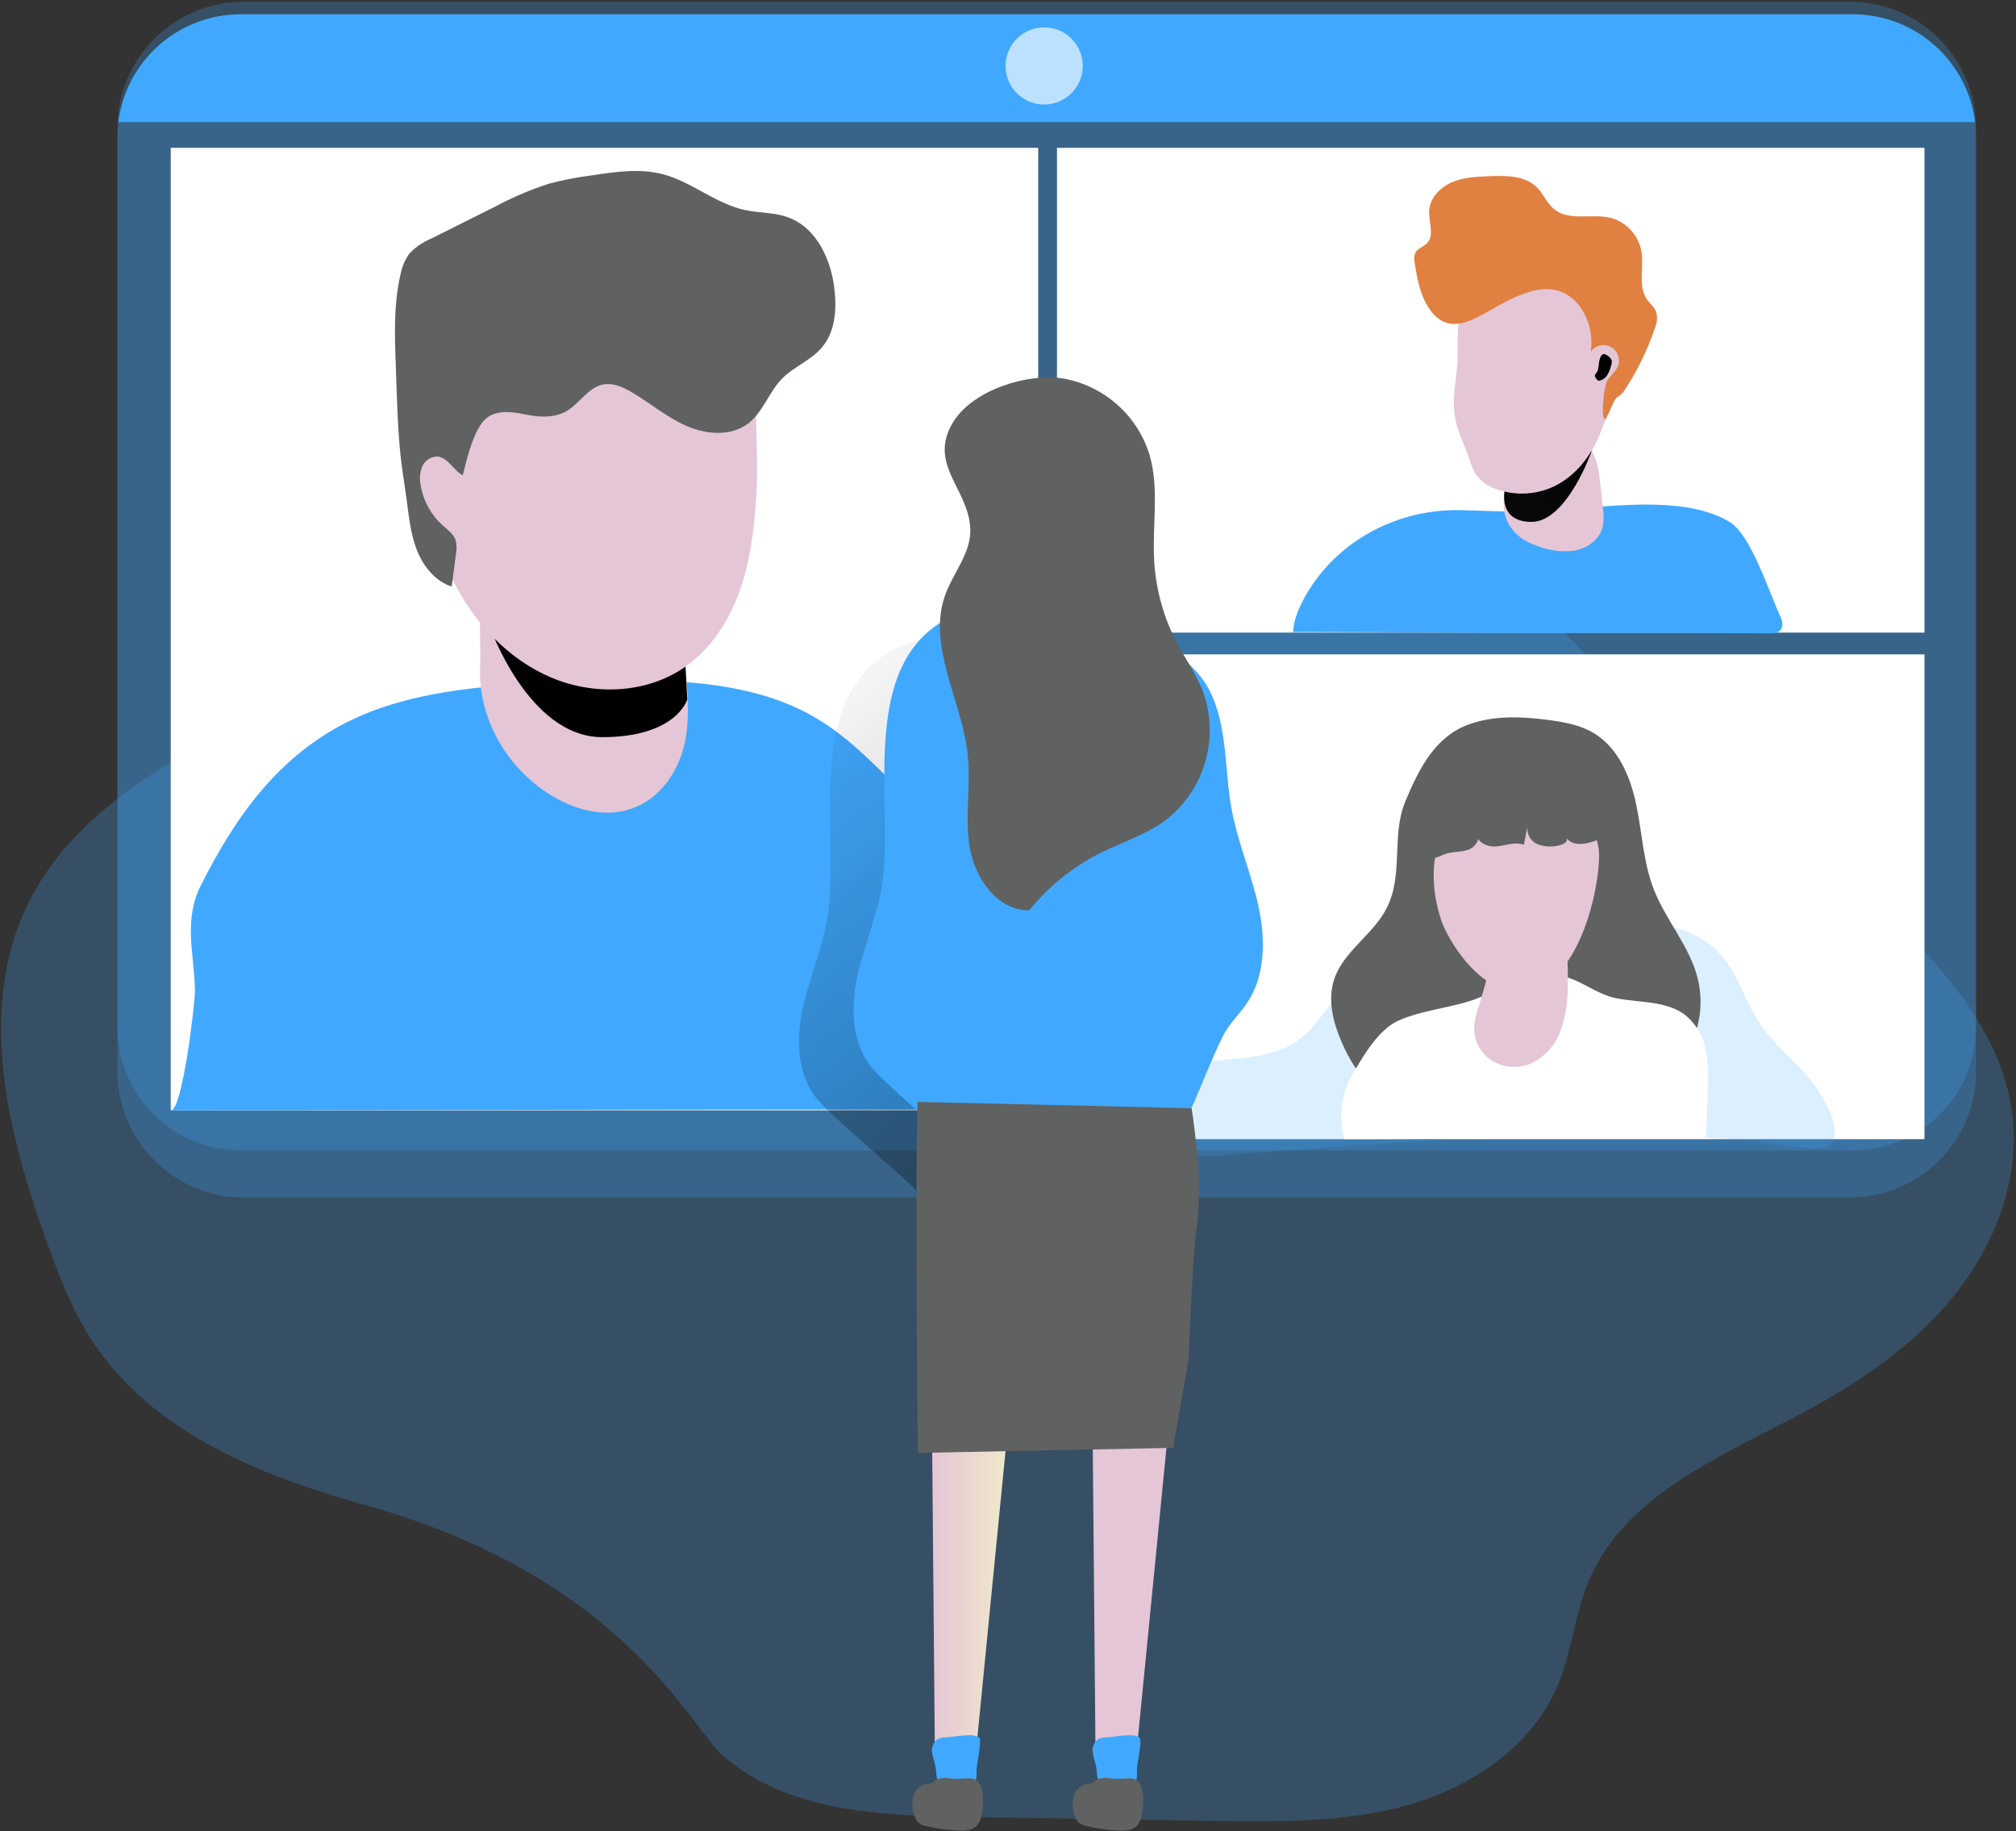 <svg width="359" height="326" viewBox="0 0 359 326" fill="none" xmlns="http://www.w3.org/2000/svg">
<rect x="0" y="0" width="359" height="326" fill="#333333" stroke="none"/>
<g clip-path="url(#clip0)">
<path opacity="0.24" d="M17.405 240.177C13.409 234.583 10.865 228.081 8.518 221.64C1.372 201.983 -4.215 179.529 5.044 160.78C11.857 147.013 25.437 137.979 39.071 130.895C75.756 111.843 116.922 102.166 152.69 81.444C160.117 77.142 167.497 72.303 175.824 70.444C184.454 68.523 193.455 69.937 202.123 71.691C215.111 74.316 227.933 77.709 240.518 81.852C246.643 83.871 252.805 86.116 258.043 89.881C264.803 94.742 269.58 101.796 274.879 108.214C293.115 130.267 318.324 145.388 338.763 165.422C348.059 174.555 356.749 185.426 358.331 198.362C359.77 209.793 355.341 221.428 348.15 230.44C340.958 239.451 331.208 246.089 321.034 251.517C306.461 259.289 289.33 266.222 282.918 281.433C280.382 287.481 279.89 294.179 277.332 300.19C272.79 310.91 262.131 318.077 250.927 321.298C239.723 324.518 227.869 324.322 216.211 324.178L171.547 323.468C156.453 323.233 139.95 322.47 128.655 312.475C122.781 307.281 110.82 280.851 65.468 268.074C47.716 263.069 28.67 255.97 17.405 240.177Z" fill="#40A9FF"/>
<path d="M165.976 255.343L166.483 312.989L173.637 313.496L179.254 256.363L165.976 255.343Z" fill="url(#paint0_linear)"/>
<path d="M194.576 255.343L195.09 312.989L202.237 313.496L207.854 256.363L194.576 255.343Z" fill="url(#paint1_linear)"/>
<path opacity="0.24" d="M329.406 0.3H43.401C30.984 0.3 20.918 10.353 20.918 22.754V190.734C20.918 203.134 30.984 213.187 43.401 213.187H329.406C341.823 213.187 351.889 203.134 351.889 190.734V22.754C351.889 10.353 341.823 0.3 329.406 0.3Z" fill="#40A9FF"/>
<path opacity="0.24" d="M351.874 24.395V182.879C351.874 188.684 349.569 194.253 345.463 198.363C341.358 202.473 335.787 204.789 329.974 204.803H42.819C37.005 204.789 31.435 202.473 27.329 198.363C23.224 194.253 20.918 188.684 20.918 182.879V24.395C20.917 23.495 20.97 22.596 21.077 21.703C21.751 16.417 24.329 11.556 28.331 8.03C32.332 4.504 37.482 2.555 42.819 2.546H329.974C335.315 2.556 340.469 4.509 344.471 8.041C348.473 11.573 351.049 16.441 351.715 21.733C351.822 22.617 351.875 23.505 351.874 24.395Z" fill="#40A9FF"/>
<path d="M351.715 21.733H21.077C21.744 16.441 24.319 11.573 28.321 8.041C32.324 4.509 37.478 2.556 42.818 2.546H329.974C335.315 2.556 340.469 4.509 344.471 8.041C348.473 11.573 351.049 16.441 351.715 21.733Z" fill="#40A9FF"/>
<path opacity="0.65" d="M185.938 18.604C189.734 18.604 192.812 15.53 192.812 11.739C192.812 7.948 189.734 4.874 185.938 4.874C182.142 4.874 179.064 7.948 179.064 11.739C179.064 15.53 182.142 18.604 185.938 18.604Z" fill="white"/>
<path d="M342.699 26.315H188.224V112.622H342.699V26.315Z" fill="white"/>
<path d="M184.878 26.315H30.403V197.674H184.878V26.315Z" fill="white"/>
<path d="M63.031 127.969C74.469 122.632 88.398 121.883 101.729 121.369C116.112 120.817 131.585 120.613 143.523 126.835C149.504 129.95 154.038 134.441 158.467 138.848C160.065 140.273 161.426 141.942 162.501 143.792C163.667 146.113 163.675 148.676 163.667 151.171L163.584 185.283C163.584 187.513 163.584 189.819 162.418 191.868C159.231 197.651 170.268 197.523 162.161 197.523C125.877 197.523 30.441 197.696 30.441 197.696C32.546 197.515 34.764 178.252 34.718 176.286C34.559 169.482 32.591 163.751 35.884 157.386C41.577 146.174 49.306 134.357 63.031 127.969Z" fill="#40A9FF"/>
<path d="M147.497 162.315C146.74 168.189 144.234 173.655 142.955 179.476C141.676 185.298 141.994 191.966 146.036 196.26C150.079 200.554 161.752 210.201 162.819 211.622C164.954 214.472 189.625 209.831 196.529 210.518C200.351 210.904 204.099 197.938 208.141 189.932C209.231 187.785 211.063 186.152 212.403 184.118C215.704 179.159 215.658 172.627 214.356 166.79C213.054 160.954 210.647 155.405 209.587 149.523C208.292 142.371 208.944 134.622 205.514 128.226C199.458 116.999 175.105 110.346 163.061 114.058C142.191 120.492 149.465 146.869 147.497 162.315Z" fill="url(#paint2_linear)"/>
<path d="M342.699 116.5H188.224V202.807H342.699V116.5Z" fill="white"/>
<path opacity="0.18" d="M322.162 191.92C319.316 188.564 315.758 185.804 313.328 182.138C310.739 178.229 309.543 173.436 306.401 169.943C301.617 164.583 293.532 163.6 286.416 164.742C279.3 165.883 272.578 168.726 265.454 169.701C256.726 170.888 246.779 169.542 240.102 175.28C236.635 178.305 234.659 182.803 230.889 185.404C227.604 187.672 223.448 188.148 219.474 188.533C215.499 188.919 211.351 189.35 208.013 191.558C204.674 193.765 202.547 198.362 204.417 201.839C206.635 206.005 212.456 206.164 217.165 205.771C238.028 204.024 258.937 202.467 279.883 202.217C290.33 202.096 300.792 202.293 311.216 202.973C313.714 203.132 324.433 205.506 325.992 203.782C328.559 200.932 323.873 193.947 322.162 191.92Z" fill="#40A9FF"/>
<path d="M157.202 156.698C156.445 162.572 153.939 168.038 152.66 173.859C151.381 179.681 151.699 186.341 155.741 190.643C159.783 194.945 171.456 204.584 172.524 206.005C174.659 208.855 199.329 204.213 206.226 204.901C210.056 205.287 213.796 192.321 217.846 184.315C218.936 182.168 220.768 180.535 222.108 178.501C225.408 173.542 225.363 167.01 224.061 161.173C222.759 155.337 220.352 149.788 219.292 143.906C217.997 136.746 218.648 129.005 215.219 122.609C209.163 111.382 184.81 104.729 172.766 108.441C151.895 114.882 159.17 141.26 157.202 156.698Z" fill="#40A9FF"/>
<path d="M189.345 67.389C192.899 68.022 196.211 69.62 198.917 72.007C201.624 74.393 203.621 77.478 204.689 80.922C206.476 86.97 205.174 93.517 205.53 99.822C205.826 104.986 207.233 110.024 209.655 114.595C211.132 117.37 212.971 119.955 214.137 122.866C215.678 126.969 215.847 131.46 214.619 135.667C213.391 139.874 210.831 143.571 207.324 146.204C203.887 148.661 199.754 149.984 195.969 151.844C191.064 154.308 186.744 157.791 183.296 162.058C177.717 162.171 173.637 156.448 172.698 150.952C171.76 145.456 172.918 139.793 172.312 134.244C171.26 124.62 165.037 115.018 168.323 105.908C169.754 101.947 172.925 98.447 172.789 94.243C172.554 86.985 165.098 82.721 169.761 75.101C173.319 69.355 183.1 66.369 189.345 67.389Z" fill="#606161"/>
<path d="M163.417 196.169L212.199 197.296C212.199 197.296 214.243 209.883 213.221 217.3C212.199 224.717 211.707 241.803 211.707 241.803L208.898 257.762L163.44 258.662C163.44 258.662 162.91 209.211 163.417 196.169Z" fill="#606161"/>
<path d="M168.542 309.3C167.952 309.279 167.367 309.414 166.847 309.693C166.492 309.997 166.227 310.393 166.082 310.836C165.936 311.28 165.915 311.755 166.021 312.21C166.158 313.133 166.551 314.002 166.657 314.932C166.748 315.733 166.657 316.671 167.255 317.2C167.688 317.536 168.221 317.717 168.769 317.714C169.822 317.828 170.874 317.896 171.934 317.918C172.331 317.958 172.733 317.896 173.099 317.737C173.925 317.291 173.932 316.142 173.902 315.212C173.872 314.282 174.878 310.056 174.401 309.398C173.614 308.4 169.708 309.247 168.542 309.3Z" fill="#40A9FF"/>
<path d="M197.142 309.3C196.554 309.278 195.971 309.414 195.454 309.693C195.096 309.995 194.829 310.39 194.683 310.834C194.536 311.279 194.514 311.755 194.621 312.21C194.765 313.133 195.151 314.002 195.257 314.932C195.348 315.733 195.257 316.671 195.855 317.2C196.288 317.535 196.821 317.716 197.369 317.714C198.414 317.828 199.474 317.896 200.526 317.918C200.926 317.958 201.33 317.896 201.699 317.737C202.517 317.291 202.532 316.142 202.456 315.212C202.381 314.282 203.44 310.056 202.956 309.398C202.214 308.4 198.315 309.247 197.142 309.3Z" fill="#40A9FF"/>
<path d="M169.632 316.641C168.542 316.497 167.316 316.361 166.445 317.034C166.277 317.196 166.089 317.336 165.885 317.45C165.629 317.535 165.36 317.576 165.09 317.571C164.513 317.667 163.976 317.927 163.542 318.318C163.107 318.709 162.794 319.215 162.637 319.778C162.339 320.914 162.408 322.116 162.834 323.211C162.964 323.709 163.226 324.163 163.591 324.526C163.959 324.799 164.383 324.985 164.833 325.07C166.642 325.506 168.486 325.777 170.344 325.879C171.494 325.962 172.766 325.985 173.667 325.267C174.689 324.458 174.871 322.999 174.977 321.698C175.114 320.692 175.083 319.671 174.886 318.674C174.099 315.552 171.918 316.973 169.632 316.641Z" fill="#606161"/>
<path d="M198.179 316.641C197.089 316.497 195.863 316.361 194.992 317.034C194.824 317.196 194.636 317.336 194.432 317.45C194.176 317.535 193.907 317.576 193.637 317.571C193.06 317.667 192.523 317.927 192.089 318.318C191.654 318.709 191.34 319.215 191.184 319.778C190.89 320.915 190.958 322.115 191.381 323.211C191.508 323.71 191.77 324.165 192.138 324.526C192.502 324.799 192.924 324.985 193.372 325.07C195.183 325.507 197.03 325.777 198.891 325.879C200.041 325.962 201.305 325.985 202.206 325.267C203.228 324.458 203.41 322.999 203.516 321.698C203.653 320.692 203.622 319.671 203.425 318.674C202.645 315.552 200.465 316.973 198.179 316.641Z" fill="#606161"/>
<path d="M95.968 140.111C100.003 143.18 105.37 145.357 110.442 144.488C117.338 143.293 121.358 136.928 122.213 130.781C123.069 124.635 121.653 118.33 122.009 112.123C122.229 108.237 123.137 104.306 122.07 100.48C120.465 94.712 114.219 90.176 107.55 89.367C104.341 88.993 101.088 89.376 98.053 90.485C95.019 91.595 92.287 93.4 90.078 95.755C83.947 102.559 85.809 110.702 85.491 118.806C85.188 126.653 88.996 134.773 95.968 140.111Z" fill="url(#paint3_linear)"/>
<path d="M87.126 111.337C87.126 111.337 94.022 131.235 107.24 131.235C120.457 131.235 122.38 124.537 122.38 124.537L121.812 113.824L87.126 111.337Z" fill="url(#paint4_linear)"/>
<path d="M134.719 87.514C134.386 93.381 133.765 99.286 131.85 104.835C129.935 110.384 126.619 115.601 121.751 118.897C114.938 123.516 105.748 123.826 98.178 120.628C90.608 117.43 84.643 111.095 80.881 103.776C77.021 96.5 74.632 88.537 73.848 80.34C73.333 74.224 74.325 67.488 77.164 62.075C80.192 56.268 86.059 52.314 92.304 50.349C98.549 48.383 105.226 48.202 111.774 48.376C117.073 48.519 122.592 48.935 127.338 51.354C132.796 54.129 136.051 59.179 135.143 65.204C134.068 72.455 135.128 80.196 134.719 87.514Z" fill="url(#paint5_linear)"/>
<path d="M82.417 84.611C80.722 83.757 79.813 81.459 77.921 81.285C77.337 81.275 76.763 81.441 76.275 81.76C75.786 82.079 75.405 82.538 75.18 83.077C74.754 84.167 74.665 85.36 74.923 86.501C75.403 89.226 76.787 91.711 78.852 93.555C79.715 94.311 80.737 95.067 81.123 96.118C81.334 96.923 81.36 97.766 81.198 98.583L80.442 104.427C77.474 103.474 75.332 100.775 74.211 97.872C73.091 94.969 72.796 91.824 72.379 88.724C72.099 86.638 71.751 84.551 71.486 82.457C70.956 78.216 70.797 73.929 70.638 69.65L70.487 65.219C70.282 59.784 70.086 54.272 71.297 48.973C71.538 47.59 72.089 46.279 72.909 45.14C73.963 44.021 75.239 43.135 76.656 42.539L88.065 36.839C91.153 35.18 94.383 33.799 97.716 32.711C100.288 32.029 102.903 31.523 105.544 31.199C109.67 30.571 113.932 29.959 117.982 31.002C123.144 32.333 127.384 36.241 132.592 37.375C135.15 37.927 137.891 37.791 140.313 38.683C145.499 40.551 148.133 46.44 148.64 51.921C148.989 55.391 148.64 59.187 146.369 61.848C144.424 64.161 141.366 65.257 139.253 67.42C136.899 69.831 135.87 73.392 133.197 75.426C130.169 77.694 125.817 77.376 122.327 75.864C118.837 74.352 115.892 71.842 112.622 69.899C111.017 68.939 109.162 68.085 107.323 68.47C104.681 69.022 103.205 71.85 100.866 73.195C98.776 74.398 96.195 74.314 93.833 73.838C91.017 73.264 87.701 72.712 85.778 75.35C84.037 77.792 83.121 81.739 82.417 84.611Z" fill="#606161"/>
<path opacity="0.5" d="M79.564 87.469C79.329 87.008 79.193 86.501 78.92 86.063C78.799 85.832 78.615 85.639 78.391 85.506C78.167 85.372 77.909 85.304 77.648 85.307C77.391 85.362 77.157 85.495 76.979 85.689C76.802 85.883 76.689 86.127 76.657 86.388C76.584 86.896 76.633 87.415 76.8 87.9C77.088 88.913 77.474 89.895 77.951 90.834C78.24 91.461 78.657 92.02 79.177 92.474C79.784 92.902 80.481 93.184 81.214 93.298C81.345 93.344 81.484 93.362 81.622 93.35C81.761 93.339 81.895 93.298 82.016 93.23C82.155 93.098 82.25 92.926 82.289 92.739C82.546 91.847 82.872 89.994 82.137 89.223C81.797 88.875 81.305 88.936 80.881 88.77C80.292 88.519 79.821 88.054 79.564 87.469Z" fill="url(#paint6_linear)"/>
<path d="M232.873 105.394C238.558 96.004 249.073 90.591 260.057 90.826C263.842 90.901 267.665 91.113 271.412 91.098C282.268 91.045 298.604 87.318 307.938 92.882C311.806 95.15 315.038 105.485 316.954 109.56C317.34 110.376 317.65 111.412 317.09 112.115C316.53 112.818 315.697 112.773 314.917 112.765C295.689 112.561 276.499 112.818 257.271 112.614C252.926 112.569 230.269 112.516 230.269 112.516C230.329 110.422 231.344 107.919 232.873 105.394Z" fill="#40A9FF"/>
<path d="M270.693 95.634C271.579 96.309 272.579 96.821 273.645 97.146C275.774 98.018 278.093 98.323 280.375 98.031C282.646 97.623 284.788 96.088 285.379 93.88C285.608 92.729 285.626 91.545 285.432 90.387L284.977 86.222C284.758 84.173 284.508 82.056 283.463 80.295C282.54 78.861 281.145 77.794 279.52 77.275C277.894 76.757 276.138 76.819 274.553 77.452C272.475 78.463 270.834 80.193 269.936 82.321C267.755 86.94 266.098 91.869 270.693 95.634Z" fill="url(#paint7_linear)"/>
<path d="M283.448 80.287C283.448 80.287 279.043 92.912 272.722 92.912C266.401 92.912 268.028 86.789 268.028 86.789L283.448 80.287Z" fill="url(#paint8_linear)"/>
<path d="M259.292 75.214C259.83 77.399 260.882 79.425 261.609 81.557C261.873 82.552 262.262 83.51 262.767 84.407C263.682 85.679 264.987 86.618 266.484 87.084C269.685 88.233 273.203 88.122 276.325 86.774C280.572 84.921 283.592 80.907 285.19 76.56C286.787 72.213 289.558 67.858 289.679 63.231C289.732 61.243 287.294 58.839 286.598 56.979C285.841 54.953 284.327 53.32 282.767 51.793C281.451 50.378 279.918 49.181 278.225 48.247C274.054 46.191 268.906 47.362 264.962 49.819C263.633 50.6 262.464 51.627 261.518 52.843C259.247 55.951 259.603 59.701 259.565 63.314C259.535 67.359 258.278 71.116 259.292 75.214Z" fill="url(#paint9_linear)"/>
<path d="M253.97 54.068C252.744 51.868 252.328 49.328 251.927 46.841C251.766 46.244 251.798 45.612 252.017 45.034C252.434 44.21 253.486 43.953 254.129 43.28C255.484 41.858 254.417 39.553 254.493 37.587C254.584 35.319 256.4 33.391 258.49 32.476C260.579 31.561 262.926 31.456 265.204 31.365C268.233 31.236 271.601 31.259 273.721 33.391C274.879 34.555 275.477 36.203 276.749 37.239C279.383 39.409 283.365 37.995 286.688 38.751C288.111 39.108 289.398 39.869 290.396 40.943C291.393 42.017 292.056 43.356 292.305 44.799C292.775 47.665 291.624 50.938 293.297 53.32C293.827 54.076 294.614 54.665 294.932 55.535C295.18 56.512 295.087 57.544 294.667 58.461C293.407 62.22 291.675 65.804 289.512 69.128C289.141 69.806 288.598 70.374 287.937 70.776C287.249 71.116 286.075 75.191 285.666 74.556C285.068 73.732 285.666 68.365 286.31 67.563C286.953 66.762 287.778 66.051 288.127 65.129C288.358 64.498 288.349 63.804 288.103 63.179C287.856 62.554 287.389 62.041 286.789 61.738C286.189 61.434 285.498 61.361 284.848 61.531C284.197 61.702 283.632 62.105 283.259 62.664C284.016 58.045 281.526 52.602 276.953 51.634C274.251 51.067 271.495 52.118 268.99 53.289C263.721 55.716 258.043 61.364 253.97 54.068Z" fill="#E08142"/>
<path d="M285.046 63.496C285.086 63.393 285.148 63.3 285.226 63.222C285.304 63.144 285.397 63.083 285.5 63.042C285.621 63.032 285.743 63.046 285.859 63.084C285.975 63.122 286.082 63.182 286.174 63.261C286.55 63.446 286.844 63.764 286.999 64.153C287.052 64.454 287.02 64.762 286.908 65.046C286.764 65.651 286.532 66.232 286.219 66.769C286.058 67.04 285.838 67.272 285.576 67.449C285.315 67.625 285.017 67.742 284.705 67.79C284.433 67.79 283.994 67.117 284.001 66.868C284.009 66.618 284.266 66.459 284.395 66.21C284.834 65.378 284.584 64.373 285.046 63.496Z" fill="url(#paint10_linear)"/>
<path d="M261.563 128.967C266.105 127.319 271.124 127.553 275.946 128.211C278.649 128.574 281.404 129.08 283.751 130.479C288.164 133.087 290.345 138.281 291.382 143.293C292.419 148.306 292.638 153.53 294.493 158.308C296.643 163.834 300.897 168.469 302.32 174.184C302.956 176.749 302.997 179.425 302.439 182.007C301.88 184.59 300.739 187.011 299.1 189.086C297.462 191.16 295.371 192.833 292.986 193.977C290.601 195.121 287.986 195.705 285.341 195.685C281.654 195.685 278.051 194.468 274.364 194.483C266.734 194.483 259.444 199.692 251.972 198.158C245.84 196.895 241.465 191.353 238.966 185.653C237.415 182.1 236.37 178.093 237.574 174.381C239.224 169.338 244.568 166.382 246.953 161.634C249.981 155.677 247.71 148.616 250.291 142.59C252.63 137.041 255.439 131.182 261.563 128.967Z" fill="#606161"/>
<path d="M287.862 177.723C291.957 178.531 296.567 178.161 299.906 180.558C301.915 182.123 303.28 184.368 303.744 186.87C304.173 189.318 304.292 191.81 304.1 194.287L303.835 201.62C303.862 201.891 303.784 202.162 303.615 202.376C303.373 202.553 303.073 202.631 302.775 202.595L239.413 202.815C238.854 200.822 238.711 198.735 238.992 196.684C239.273 194.633 239.973 192.662 241.048 190.892C242.88 187.868 244.576 184.844 247.438 182.644C251.291 179.734 260.254 179.484 264.485 177.087C265.583 176.468 264.591 175.575 265.825 175.265C267.059 174.956 266.522 173.474 267.733 173.466C271.192 173.466 275.507 173.02 278.861 173.935C282.033 174.842 284.478 177.05 287.862 177.723Z" fill="white"/>
<path d="M263.122 179.862C262.785 180.87 262.577 181.917 262.502 182.977C262.492 184.176 262.796 185.356 263.384 186.401C263.973 187.446 264.824 188.32 265.855 188.934C266.897 189.529 268.064 189.87 269.262 189.931C270.46 189.991 271.655 189.769 272.752 189.282C275.158 188.088 277.004 186.006 277.899 183.476C278.776 180.966 279.209 178.324 279.179 175.666C279.273 172.127 279.066 168.586 278.558 165.082C278.603 164.759 278.575 164.43 278.476 164.119C278.377 163.808 278.209 163.523 277.986 163.285C277.762 163.047 277.488 162.863 277.184 162.744C276.879 162.626 276.552 162.578 276.226 162.602C271.813 162.239 267.899 164.076 266.082 168.333C265.655 169.619 265.363 170.947 265.212 172.294C264.689 174.842 263.834 177.344 263.122 179.862Z" fill="url(#paint11_linear)"/>
<path d="M264.674 174.494C264.674 174.494 264.296 177.745 265.764 178.955C267.233 180.164 273.039 182.977 275.848 179.023C277.594 176.441 278.73 173.496 279.171 170.412L264.674 174.494Z" fill="url(#paint12_linear)"/>
<path d="M256.643 163.827C257.4 166.193 261.858 174.562 268.036 176.09C281.306 179.378 285.341 156.032 284.69 151.141C284.22 147.58 281.276 142.825 278.581 140.474C275.378 137.654 270.443 137.45 266.514 139.105C256.067 143.551 253.312 153.674 256.643 163.827Z" fill="url(#paint13_linear)"/>
<path d="M252.343 150.808C252.461 151.307 252.717 151.763 253.083 152.123C253.448 152.482 253.908 152.732 254.41 152.842C255.507 153.001 256.522 152.298 257.581 151.965C258.853 151.579 260.261 151.731 261.51 151.262C262.759 150.793 263.781 149.228 263.024 148.162C262.661 149.788 264.796 150.861 266.454 150.695C268.111 150.529 269.815 149.803 271.367 150.4L271.995 147.172C271.917 147.844 272.067 148.523 272.421 149.1C272.775 149.677 273.313 150.119 273.948 150.355C275.232 150.802 276.626 150.823 277.922 150.415C278.498 150.271 279.217 149.818 278.997 149.258C280.33 150.884 282.918 150.203 284.856 149.379C285.165 149.281 285.432 149.081 285.613 148.812C285.742 148.482 285.742 148.115 285.613 147.784C284.781 144.654 283.925 141.471 282.245 138.712C280.564 135.953 277.922 133.571 274.728 133.012C272.875 132.773 270.995 132.873 269.179 133.306C264.348 134.06 259.952 136.527 256.794 140.254C254.463 142.764 251.366 147.263 252.343 150.808Z" fill="#606161"/>
</g>
<defs>
<linearGradient id="paint0_linear" x1="165.976" y1="284.419" x2="179.254" y2="284.419" gradientUnits="userSpaceOnUse">
<stop stop-color="#E5C6D6"/>
<stop offset="0.42" stop-color="#EAD4D0"/>
<stop offset="1" stop-color="#F0E9CB"/>
</linearGradient>
<linearGradient id="paint1_linear" x1="3604.08" y1="22109.8" x2="3836.97" y2="22109.8" gradientUnits="userSpaceOnUse">
<stop stop-color="#E5C6D6"/>
<stop offset="0.42" stop-color="#EAD4D0"/>
<stop offset="1" stop-color="#F0E9CB"/>
</linearGradient>
<linearGradient id="paint2_linear" x1="139.549" y1="116.689" x2="338.429" y2="366.376" gradientUnits="userSpaceOnUse">
<stop stop-color="#010101" stop-opacity="0"/>
<stop offset="0.95" stop-color="#010101"/>
</linearGradient>
<linearGradient id="paint3_linear" x1="3617.85" y1="10532.1" x2="5563.96" y2="10869.1" gradientUnits="userSpaceOnUse">
<stop stop-color="#E5C6D6"/>
<stop offset="0.42" stop-color="#EAD4D0"/>
<stop offset="1" stop-color="#F0E9CB"/>
</linearGradient>
<linearGradient id="paint4_linear" x1="5425.61" y1="3594.55" x2="5405.73" y2="1821.92" gradientUnits="userSpaceOnUse">
<stop stop-color="#010101" stop-opacity="0"/>
<stop offset="0.95" stop-color="#010101"/>
</linearGradient>
<linearGradient id="paint5_linear" x1="6854.52" y1="8674.3" x2="11863.8" y2="8674.3" gradientUnits="userSpaceOnUse">
<stop stop-color="#E5C6D6"/>
<stop offset="0.42" stop-color="#EAD4D0"/>
<stop offset="1" stop-color="#F0E9CB"/>
</linearGradient>
<linearGradient id="paint6_linear" x1="773.574" y1="1062.96" x2="837.02" y2="1037.02" gradientUnits="userSpaceOnUse">
<stop stop-color="#010101" stop-opacity="0"/>
<stop offset="0.95" stop-color="#010101"/>
</linearGradient>
<linearGradient id="paint7_linear" x1="6244.12" y1="4006.26" x2="6661.23" y2="4123.72" gradientUnits="userSpaceOnUse">
<stop stop-color="#E5C6D6"/>
<stop offset="0.42" stop-color="#EAD4D0"/>
<stop offset="1" stop-color="#F0E9CB"/>
</linearGradient>
<linearGradient id="paint8_linear" x1="6119.4" y1="1652.16" x2="6229.21" y2="915.557" gradientUnits="userSpaceOnUse">
<stop stop-color="#010101" stop-opacity="0"/>
<stop offset="0.95" stop-color="#010101"/>
</linearGradient>
<linearGradient id="paint9_linear" x1="11178.5" y1="3792.32" x2="12431.3" y2="3792.32" gradientUnits="userSpaceOnUse">
<stop stop-color="#E5C6D6"/>
<stop offset="0.42" stop-color="#EAD4D0"/>
<stop offset="1" stop-color="#F0E9CB"/>
</linearGradient>
<linearGradient id="paint10_linear" x1="1466.22" y1="488.005" x2="1434.59" y2="485.659" gradientUnits="userSpaceOnUse">
<stop stop-color="#010101" stop-opacity="0"/>
<stop offset="0.95" stop-color="#010101"/>
</linearGradient>
<linearGradient id="paint11_linear" x1="6265.93" y1="6620.61" x2="6634.32" y2="6620.61" gradientUnits="userSpaceOnUse">
<stop stop-color="#E5C6D6"/>
<stop offset="0.42" stop-color="#EAD4D0"/>
<stop offset="1" stop-color="#F0E9CB"/>
</linearGradient>
<linearGradient id="paint12_linear" x1="5599.39" y1="2730.73" x2="5904.69" y2="2156.58" gradientUnits="userSpaceOnUse">
<stop stop-color="#010101" stop-opacity="0"/>
<stop offset="0.95" stop-color="#010101"/>
</linearGradient>
<linearGradient id="paint13_linear" x1="9814.69" y1="9551.28" x2="10935" y2="9732.59" gradientUnits="userSpaceOnUse">
<stop stop-color="#E5C6D6"/>
<stop offset="0.42" stop-color="#EAD4D0"/>
<stop offset="1" stop-color="#F0E9CB"/>
</linearGradient>
<clipPath id="clip0">
<rect width="358.413" height="325.624" fill="white" transform="translate(0.191 0.3)"/>
</clipPath>
</defs>
</svg>
